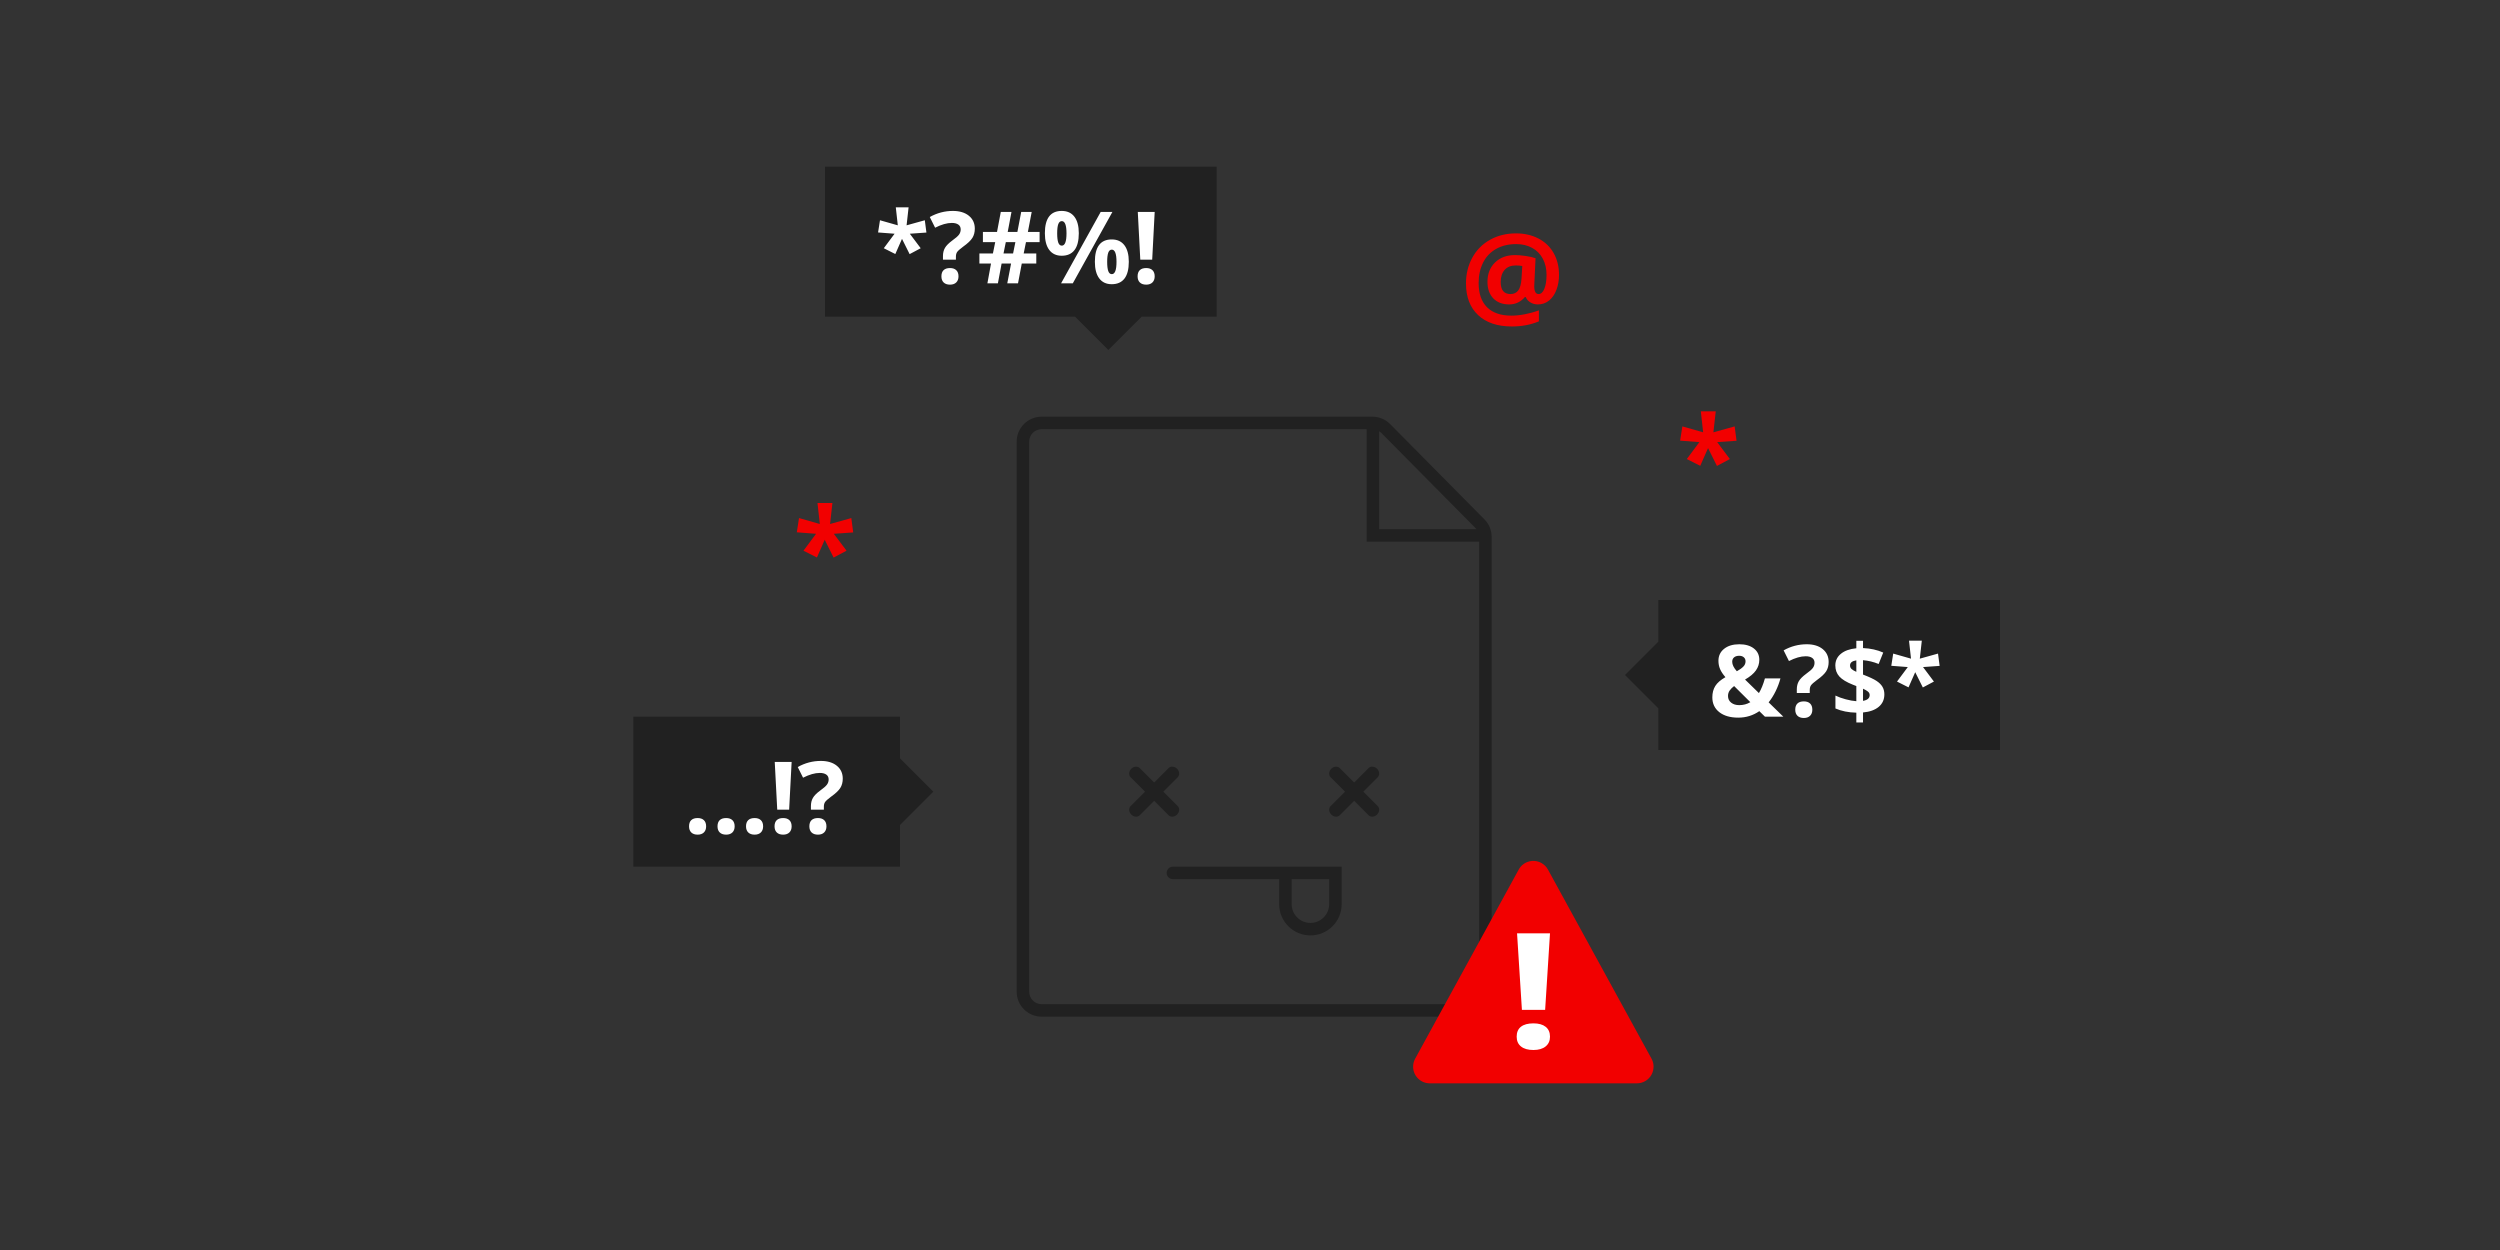 <svg xmlns="http://www.w3.org/2000/svg" width="300" height="150" viewBox="0 0 300 150">
  <rect x="0" y="0" width="300" height="150" fill="#333333" stroke="none"/>
  <path fill="#212121" fill-rule="nonzero" d="M153.5,108.5 L153.5,105.5 L140.747,105.5 C140.333,105.5 139.997,105.164 139.997,104.75 C139.997,104.336 140.333,104 140.747,104 L160.246,104 L161,104 L161,108.5 C161,110.571 159.321,112.25 157.25,112.25 C155.179,112.25 153.5,110.571 153.5,108.5 Z M155,108.5 C155,109.743 156.007,110.75 157.25,110.75 C158.493,110.75 159.5,109.743 159.5,108.5 L159.5,105.5 L155,105.5 L155,108.5 Z M177.5,64.433 L177.5,65 L164,65 L164,63.5 L164,51.5 L164.686,51.5 L125,51.5 C124.172,51.5 123.5,52.172 123.5,53 L123.5,119 C123.5,119.828 124.172,120.5 125,120.5 L176,120.5 C176.828,120.5 177.5,119.828 177.5,119 L177.5,64.433 Z M177.174,63.5 C177.141,63.458 177.105,63.417 177.066,63.378 L165.752,51.945 C165.675,51.867 165.59,51.799 165.5,51.74 L165.5,63.5 L177.174,63.5 Z M125,50 L164.686,50 C165.487,50 166.255,50.32 166.818,50.89 L178.132,62.323 C178.688,62.885 179,63.643 179,64.433 L179,119 C179,120.657 177.657,122 176,122 L125,122 C123.343,122 122,120.657 122,119 L122,53 C122,51.343 123.343,50 125,50 Z M138.5,93.901 L140.225,92.176 C140.486,91.914 140.945,91.948 141.248,92.252 C141.552,92.555 141.586,93.014 141.324,93.275 L139.599,95 L141.324,96.725 C141.586,96.986 141.552,97.445 141.248,97.748 C140.945,98.052 140.486,98.086 140.225,97.824 L138.5,96.099 L136.775,97.824 C136.514,98.086 136.055,98.052 135.752,97.748 C135.448,97.445 135.414,96.986 135.676,96.725 L137.401,95 L135.676,93.275 C135.414,93.014 135.448,92.555 135.752,92.252 C136.055,91.948 136.514,91.914 136.775,92.176 L138.5,93.901 Z M162.5,93.901 L164.225,92.176 C164.486,91.914 164.945,91.948 165.248,92.252 C165.552,92.555 165.586,93.014 165.324,93.275 L163.599,95 L165.324,96.725 C165.586,96.986 165.552,97.445 165.248,97.748 C164.945,98.052 164.486,98.086 164.225,97.824 L162.5,96.099 L160.775,97.824 C160.514,98.086 160.055,98.052 159.752,97.748 C159.448,97.445 159.414,96.986 159.676,96.725 L161.401,95 L159.676,93.275 C159.414,93.014 159.448,92.555 159.752,92.252 C160.055,91.948 160.514,91.914 160.775,92.176 L162.5,93.901 Z"/>
  <path fill="#212121" fill-rule="nonzero" d="M137 38L133 42 129 38 99 38 99 20 146 20 146 38 137 38zM199 85L195 81 199 77 199 72 240 72 240 90 199 90 199 85zM108 91L112 95 108 99 108 104 76 104 76 86 108 86 108 91z"/>
  <path fill="#FFFFFF" d="M109.031,24.883 L108.791,27.039 L110.977,26.43 L111.17,27.906 L109.178,28.047 L110.484,29.787 L109.154,30.496 L108.24,28.662 L107.438,30.484 L106.055,29.787 L107.35,28.047 L105.369,27.895 L105.598,26.43 L107.736,27.039 L107.496,24.883 L109.031,24.883 Z M113.156,31.158 L113.156,30.725 C113.156,30.35 113.236,30.023 113.396,29.746 C113.557,29.469 113.85,29.174 114.275,28.861 C114.686,28.568 114.956,28.33 115.087,28.146 C115.218,27.963 115.283,27.758 115.283,27.531 C115.283,27.277 115.189,27.084 115.002,26.951 C114.814,26.818 114.553,26.752 114.217,26.752 C113.631,26.752 112.963,26.943 112.213,27.326 L111.574,26.043 C112.445,25.555 113.369,25.311 114.346,25.311 C115.15,25.311 115.79,25.504 116.265,25.891 C116.739,26.277 116.977,26.793 116.977,27.438 C116.977,27.867 116.879,28.238 116.684,28.551 C116.488,28.863 116.117,29.215 115.57,29.605 C115.195,29.883 114.958,30.094 114.858,30.238 C114.759,30.383 114.709,30.572 114.709,30.807 L114.709,31.158 L113.156,31.158 Z M112.969,33.162 C112.969,32.834 113.057,32.586 113.232,32.418 C113.408,32.25 113.664,32.166 114,32.166 C114.324,32.166 114.575,32.252 114.753,32.424 C114.931,32.596 115.02,32.842 115.02,33.162 C115.02,33.471 114.93,33.714 114.75,33.892 C114.57,34.069 114.32,34.158 114,34.158 C113.672,34.158 113.418,34.071 113.238,33.897 C113.059,33.724 112.969,33.479 112.969,33.162 Z M123.117,29.055 L122.842,30.414 L124.354,30.414 L124.354,31.621 L122.613,31.621 L122.162,34 L120.873,34 L121.33,31.621 L120.193,31.621 L119.748,34 L118.488,34 L118.922,31.621 L117.527,31.621 L117.527,30.414 L119.15,30.414 L119.426,29.055 L117.949,29.055 L117.949,27.83 L119.643,27.83 L120.094,25.434 L121.377,25.434 L120.926,27.83 L122.086,27.83 L122.543,25.434 L123.803,25.434 L123.346,27.83 L124.752,27.83 L124.752,29.055 L123.117,29.055 Z M120.422,30.414 L121.57,30.414 L121.846,29.055 L120.697,29.055 L120.422,30.414 Z M126.861,28 C126.861,28.496 126.905,28.866 126.993,29.11 C127.081,29.354 127.223,29.477 127.418,29.477 C127.793,29.477 127.98,28.984 127.98,28 C127.98,27.023 127.793,26.535 127.418,26.535 C127.223,26.535 127.081,26.655 126.993,26.896 C126.905,27.136 126.861,27.504 126.861,28 Z M129.457,27.988 C129.457,28.887 129.283,29.562 128.936,30.013 C128.588,30.464 128.078,30.689 127.406,30.689 C126.762,30.689 126.264,30.458 125.912,29.995 C125.561,29.532 125.385,28.863 125.385,27.988 C125.385,26.203 126.059,25.311 127.406,25.311 C128.066,25.311 128.573,25.542 128.927,26.005 C129.28,26.468 129.457,27.129 129.457,27.988 Z M133.488,25.434 L128.736,34 L127.33,34 L132.082,25.434 L133.488,25.434 Z M132.861,31.422 C132.861,31.918 132.905,32.288 132.993,32.532 C133.081,32.776 133.223,32.898 133.418,32.898 C133.793,32.898 133.98,32.406 133.98,31.422 C133.98,30.445 133.793,29.957 133.418,29.957 C133.223,29.957 133.081,30.077 132.993,30.317 C132.905,30.558 132.861,30.926 132.861,31.422 Z M135.457,31.41 C135.457,32.305 135.283,32.978 134.936,33.429 C134.588,33.88 134.078,34.105 133.406,34.105 C132.762,34.105 132.264,33.874 131.912,33.411 C131.561,32.948 131.385,32.281 131.385,31.41 C131.385,29.625 132.059,28.732 133.406,28.732 C134.066,28.732 134.573,28.964 134.927,29.427 C135.28,29.89 135.457,30.551 135.457,31.41 Z M138.264,31.158 L136.834,31.158 L136.535,25.434 L138.562,25.434 L138.264,31.158 Z M136.512,33.162 C136.512,32.834 136.6,32.586 136.775,32.418 C136.951,32.25 137.207,32.166 137.543,32.166 C137.867,32.166 138.118,32.252 138.296,32.424 C138.474,32.596 138.562,32.842 138.562,33.162 C138.562,33.471 138.473,33.714 138.293,33.892 C138.113,34.069 137.863,34.158 137.543,34.158 C137.215,34.158 136.961,34.071 136.781,33.897 C136.602,33.724 136.512,33.479 136.512,33.162 Z"/>
  <path fill="#F20000" d="M187.082,32.989 C187.082,33.646 186.977,34.247 186.767,34.794 C186.557,35.341 186.261,35.767 185.878,36.072 C185.496,36.378 185.051,36.53 184.545,36.53 C184.208,36.53 183.909,36.449 183.646,36.288 C183.384,36.126 183.199,35.913 183.089,35.648 L182.98,35.648 C182.757,35.922 182.486,36.137 182.167,36.294 C181.847,36.452 181.492,36.53 181.1,36.53 C180.293,36.53 179.658,36.288 179.193,35.802 C178.728,35.317 178.496,34.655 178.496,33.816 C178.496,32.864 178.798,32.091 179.401,31.499 C180.005,30.907 180.806,30.61 181.804,30.61 C182.173,30.61 182.599,30.646 183.083,30.716 C183.566,30.787 183.96,30.877 184.265,30.986 L184.108,34.329 C184.108,34.967 184.281,35.286 184.627,35.286 C184.919,35.286 185.152,35.073 185.325,34.647 C185.498,34.221 185.584,33.664 185.584,32.976 C185.584,32.242 185.433,31.594 185.13,31.031 C184.827,30.468 184.398,30.037 183.845,29.739 C183.291,29.44 182.656,29.291 181.941,29.291 C181.025,29.291 180.225,29.482 179.542,29.865 C178.858,30.248 178.336,30.795 177.976,31.506 C177.616,32.217 177.436,33.037 177.436,33.967 C177.436,35.229 177.772,36.196 178.444,36.869 C179.117,37.541 180.091,37.877 181.367,37.877 C181.877,37.877 182.424,37.82 183.007,37.706 C183.591,37.592 184.144,37.437 184.668,37.241 L184.668,38.561 C183.702,38.971 182.62,39.176 181.421,39.176 C179.69,39.176 178.34,38.72 177.371,37.809 C176.403,36.897 175.918,35.63 175.918,34.008 C175.918,32.882 176.168,31.859 176.667,30.938 C177.166,30.018 177.874,29.299 178.79,28.782 C179.706,28.264 180.751,28.006 181.927,28.006 C182.93,28.006 183.825,28.211 184.614,28.621 C185.402,29.031 186.011,29.615 186.439,30.371 C186.867,31.128 187.082,32 187.082,32.989 Z M180.082,33.844 C180.082,34.805 180.473,35.286 181.257,35.286 C181.663,35.286 181.974,35.141 182.19,34.852 C182.407,34.563 182.538,34.09 182.583,33.434 L182.672,31.923 C182.463,31.877 182.201,31.854 181.886,31.854 C181.317,31.854 180.873,32.032 180.557,32.388 C180.24,32.743 180.082,33.229 180.082,33.844 Z"/>
  <polygon fill="#F20000" points="205.889 49.363 205.608 51.879 208.158 51.168 208.384 52.891 206.06 53.055 207.584 55.085 206.032 55.912 204.966 53.772 204.029 55.898 202.416 55.085 203.927 53.055 201.616 52.877 201.883 51.168 204.378 51.879 204.098 49.363"/>
  <polygon fill="#F20000" points="99.889 60.363 99.608 62.879 102.158 62.168 102.384 63.891 100.06 64.055 101.584 66.085 100.032 66.912 98.966 64.772 98.029 66.898 96.416 66.085 97.927 64.055 95.616 63.877 95.883 62.168 98.378 62.879 98.098 60.363"/>
  <path fill="#FFFFFF" d="M214,86 L211.791,86 L211.117,85.338 C210.371,85.857 209.527,86.117 208.586,86.117 C207.633,86.117 206.877,85.898 206.318,85.461 C205.76,85.023 205.48,84.432 205.48,83.686 C205.48,83.15 205.599,82.694 205.835,82.317 C206.071,81.94 206.477,81.588 207.051,81.26 C206.758,80.924 206.545,80.603 206.412,80.296 C206.279,79.989 206.213,79.654 206.213,79.291 C206.213,78.697 206.44,78.219 206.896,77.855 C207.351,77.492 207.959,77.311 208.721,77.311 C209.447,77.311 210.028,77.479 210.464,77.817 C210.899,78.155 211.117,78.607 211.117,79.174 C211.117,79.639 210.982,80.063 210.713,80.448 C210.443,80.833 210.008,81.199 209.406,81.547 L211.07,83.17 C211.348,82.713 211.588,82.125 211.791,81.406 L213.654,81.406 C213.514,81.934 213.32,82.448 213.074,82.95 C212.828,83.452 212.549,83.896 212.236,84.283 L214,86 Z M207.361,83.516 C207.361,83.852 207.487,84.119 207.739,84.318 C207.991,84.518 208.314,84.617 208.709,84.617 C209.201,84.617 209.645,84.498 210.039,84.26 L208.094,82.326 C207.867,82.498 207.688,82.678 207.558,82.865 C207.427,83.053 207.361,83.27 207.361,83.516 Z M209.465,79.361 C209.465,79.154 209.395,78.991 209.254,78.872 C209.113,78.753 208.932,78.693 208.709,78.693 C208.447,78.693 208.241,78.756 208.091,78.881 C207.94,79.006 207.865,79.184 207.865,79.414 C207.865,79.758 208.051,80.137 208.422,80.551 C208.758,80.363 209.016,80.179 209.195,79.997 C209.375,79.815 209.465,79.604 209.465,79.361 Z M215.617,83.158 L215.617,82.725 C215.617,82.35 215.697,82.023 215.857,81.746 C216.018,81.469 216.311,81.174 216.736,80.861 C217.146,80.568 217.417,80.33 217.548,80.146 C217.679,79.963 217.744,79.758 217.744,79.531 C217.744,79.277 217.65,79.084 217.463,78.951 C217.275,78.818 217.014,78.752 216.678,78.752 C216.092,78.752 215.424,78.943 214.674,79.326 L214.035,78.043 C214.906,77.555 215.83,77.311 216.807,77.311 C217.611,77.311 218.251,77.504 218.726,77.891 C219.2,78.277 219.438,78.793 219.438,79.438 C219.438,79.867 219.34,80.238 219.145,80.551 C218.949,80.863 218.578,81.215 218.031,81.605 C217.656,81.883 217.419,82.094 217.319,82.238 C217.22,82.383 217.17,82.572 217.17,82.807 L217.17,83.158 L215.617,83.158 Z M215.43,85.162 C215.43,84.834 215.518,84.586 215.693,84.418 C215.869,84.25 216.125,84.166 216.461,84.166 C216.785,84.166 217.036,84.252 217.214,84.424 C217.392,84.596 217.48,84.842 217.48,85.162 C217.48,85.471 217.391,85.714 217.211,85.892 C217.031,86.069 216.781,86.158 216.461,86.158 C216.133,86.158 215.879,86.071 215.699,85.897 C215.52,85.724 215.43,85.479 215.43,85.162 Z M226.123,83.322 C226.123,83.943 225.898,84.442 225.449,84.819 C225,85.196 224.371,85.422 223.562,85.496 L223.562,86.697 L222.76,86.697 L222.76,85.52 C221.807,85.5 220.971,85.332 220.252,85.016 L220.252,83.469 C220.592,83.637 221.001,83.785 221.479,83.914 C221.958,84.043 222.385,84.119 222.76,84.143 L222.76,82.326 L222.367,82.174 C221.594,81.869 221.046,81.538 220.724,81.181 C220.401,80.823 220.24,80.381 220.24,79.854 C220.24,79.287 220.462,78.821 220.905,78.456 C221.349,78.091 221.967,77.869 222.76,77.791 L222.76,76.895 L223.562,76.895 L223.562,77.768 C224.457,77.807 225.266,77.986 225.988,78.307 L225.438,79.678 C224.828,79.428 224.203,79.275 223.562,79.221 L223.562,80.949 C224.324,81.242 224.866,81.496 225.188,81.711 C225.511,81.926 225.747,82.162 225.897,82.42 C226.048,82.678 226.123,82.979 226.123,83.322 Z M224.359,83.41 C224.359,83.246 224.293,83.107 224.16,82.994 C224.027,82.881 223.828,82.764 223.562,82.643 L223.562,84.102 C224.094,84.012 224.359,83.781 224.359,83.41 Z M222.004,79.854 C222.004,80.025 222.063,80.167 222.183,80.278 C222.302,80.39 222.494,80.504 222.76,80.621 L222.76,79.244 C222.256,79.318 222.004,79.521 222.004,79.854 Z M230.617,76.883 L230.377,79.039 L232.562,78.43 L232.756,79.906 L230.764,80.047 L232.07,81.787 L230.74,82.496 L229.826,80.662 L229.023,82.484 L227.641,81.787 L228.936,80.047 L226.955,79.895 L227.184,78.43 L229.322,79.039 L229.082,76.883 L230.617,76.883 Z"/>
  <path fill="#FFFFFF" d="M82.686,99.162 C82.686,98.834 82.773,98.586 82.949,98.418 C83.125,98.25 83.381,98.166 83.717,98.166 C84.041,98.166 84.292,98.252 84.47,98.424 C84.647,98.596 84.736,98.842 84.736,99.162 C84.736,99.471 84.646,99.714 84.467,99.892 C84.287,100.069 84.037,100.158 83.717,100.158 C83.389,100.158 83.135,100.071 82.955,99.897 C82.775,99.724 82.686,99.479 82.686,99.162 Z M86.102,99.162 C86.102,98.834 86.189,98.586 86.365,98.418 C86.541,98.25 86.799,98.166 87.139,98.166 C87.463,98.166 87.714,98.252 87.892,98.424 C88.069,98.596 88.158,98.842 88.158,99.162 C88.158,99.471 88.068,99.714 87.889,99.892 C87.709,100.069 87.459,100.158 87.139,100.158 C86.807,100.158 86.551,100.071 86.371,99.897 C86.191,99.724 86.102,99.479 86.102,99.162 Z M89.523,99.162 C89.523,98.834 89.611,98.586 89.787,98.418 C89.963,98.25 90.219,98.166 90.555,98.166 C90.879,98.166 91.13,98.252 91.308,98.424 C91.485,98.596 91.574,98.842 91.574,99.162 C91.574,99.471 91.484,99.714 91.305,99.892 C91.125,100.069 90.875,100.158 90.555,100.158 C90.227,100.158 89.973,100.071 89.793,99.897 C89.613,99.724 89.523,99.479 89.523,99.162 Z M94.697,97.158 L93.268,97.158 L92.969,91.434 L94.996,91.434 L94.697,97.158 Z M92.945,99.162 C92.945,98.834 93.033,98.586 93.209,98.418 C93.385,98.25 93.641,98.166 93.977,98.166 C94.301,98.166 94.552,98.252 94.729,98.424 C94.907,98.596 94.996,98.842 94.996,99.162 C94.996,99.471 94.906,99.714 94.727,99.892 C94.547,100.069 94.297,100.158 93.977,100.158 C93.648,100.158 93.395,100.071 93.215,99.897 C93.035,99.724 92.945,99.479 92.945,99.162 Z M97.311,97.158 L97.311,96.725 C97.311,96.35 97.391,96.023 97.551,95.746 C97.711,95.469 98.004,95.174 98.43,94.861 C98.84,94.568 99.11,94.33 99.241,94.146 C99.372,93.963 99.438,93.758 99.438,93.531 C99.438,93.277 99.344,93.084 99.156,92.951 C98.969,92.818 98.707,92.752 98.371,92.752 C97.785,92.752 97.117,92.943 96.367,93.326 L95.729,92.043 C96.6,91.555 97.523,91.311 98.5,91.311 C99.305,91.311 99.944,91.504 100.419,91.891 C100.894,92.277 101.131,92.793 101.131,93.438 C101.131,93.867 101.033,94.238 100.838,94.551 C100.643,94.863 100.271,95.215 99.725,95.605 C99.35,95.883 99.112,96.094 99.013,96.238 C98.913,96.383 98.863,96.572 98.863,96.807 L98.863,97.158 L97.311,97.158 Z M97.123,99.162 C97.123,98.834 97.211,98.586 97.387,98.418 C97.563,98.25 97.818,98.166 98.154,98.166 C98.479,98.166 98.729,98.252 98.907,98.424 C99.085,98.596 99.174,98.842 99.174,99.162 C99.174,99.471 99.084,99.714 98.904,99.892 C98.725,100.069 98.475,100.158 98.154,100.158 C97.826,100.158 97.572,100.071 97.393,99.897 C97.213,99.724 97.123,99.479 97.123,99.162 Z"/>
  <path fill="#F20000" fill-rule="nonzero" d="M185.754,104.349 L198.181,127.039 C198.712,128.008 198.356,129.224 197.387,129.754 C197.093,129.915 196.763,130 196.427,130 L171.573,130 C170.468,130 169.573,129.105 169.573,128 C169.573,127.664 169.657,127.334 169.819,127.039 L182.246,104.349 C182.776,103.38 183.992,103.025 184.96,103.555 C185.295,103.739 185.571,104.014 185.754,104.349 Z"/>
  <path fill="#FFFFFF" d="M185.417,121.186 L182.629,121.186 L182.046,112 L186,112 L185.417,121.186 Z M182,124.402 C182,123.875 182.171,123.477 182.514,123.208 C182.857,122.938 183.356,122.803 184.011,122.803 C184.644,122.803 185.133,122.941 185.48,123.217 C185.827,123.493 186,123.888 186,124.402 C186,124.897 185.825,125.287 185.474,125.572 C185.124,125.857 184.636,126 184.011,126 C183.371,126 182.876,125.861 182.526,125.582 C182.175,125.303 182,124.909 182,124.402 Z"/>
</svg>
